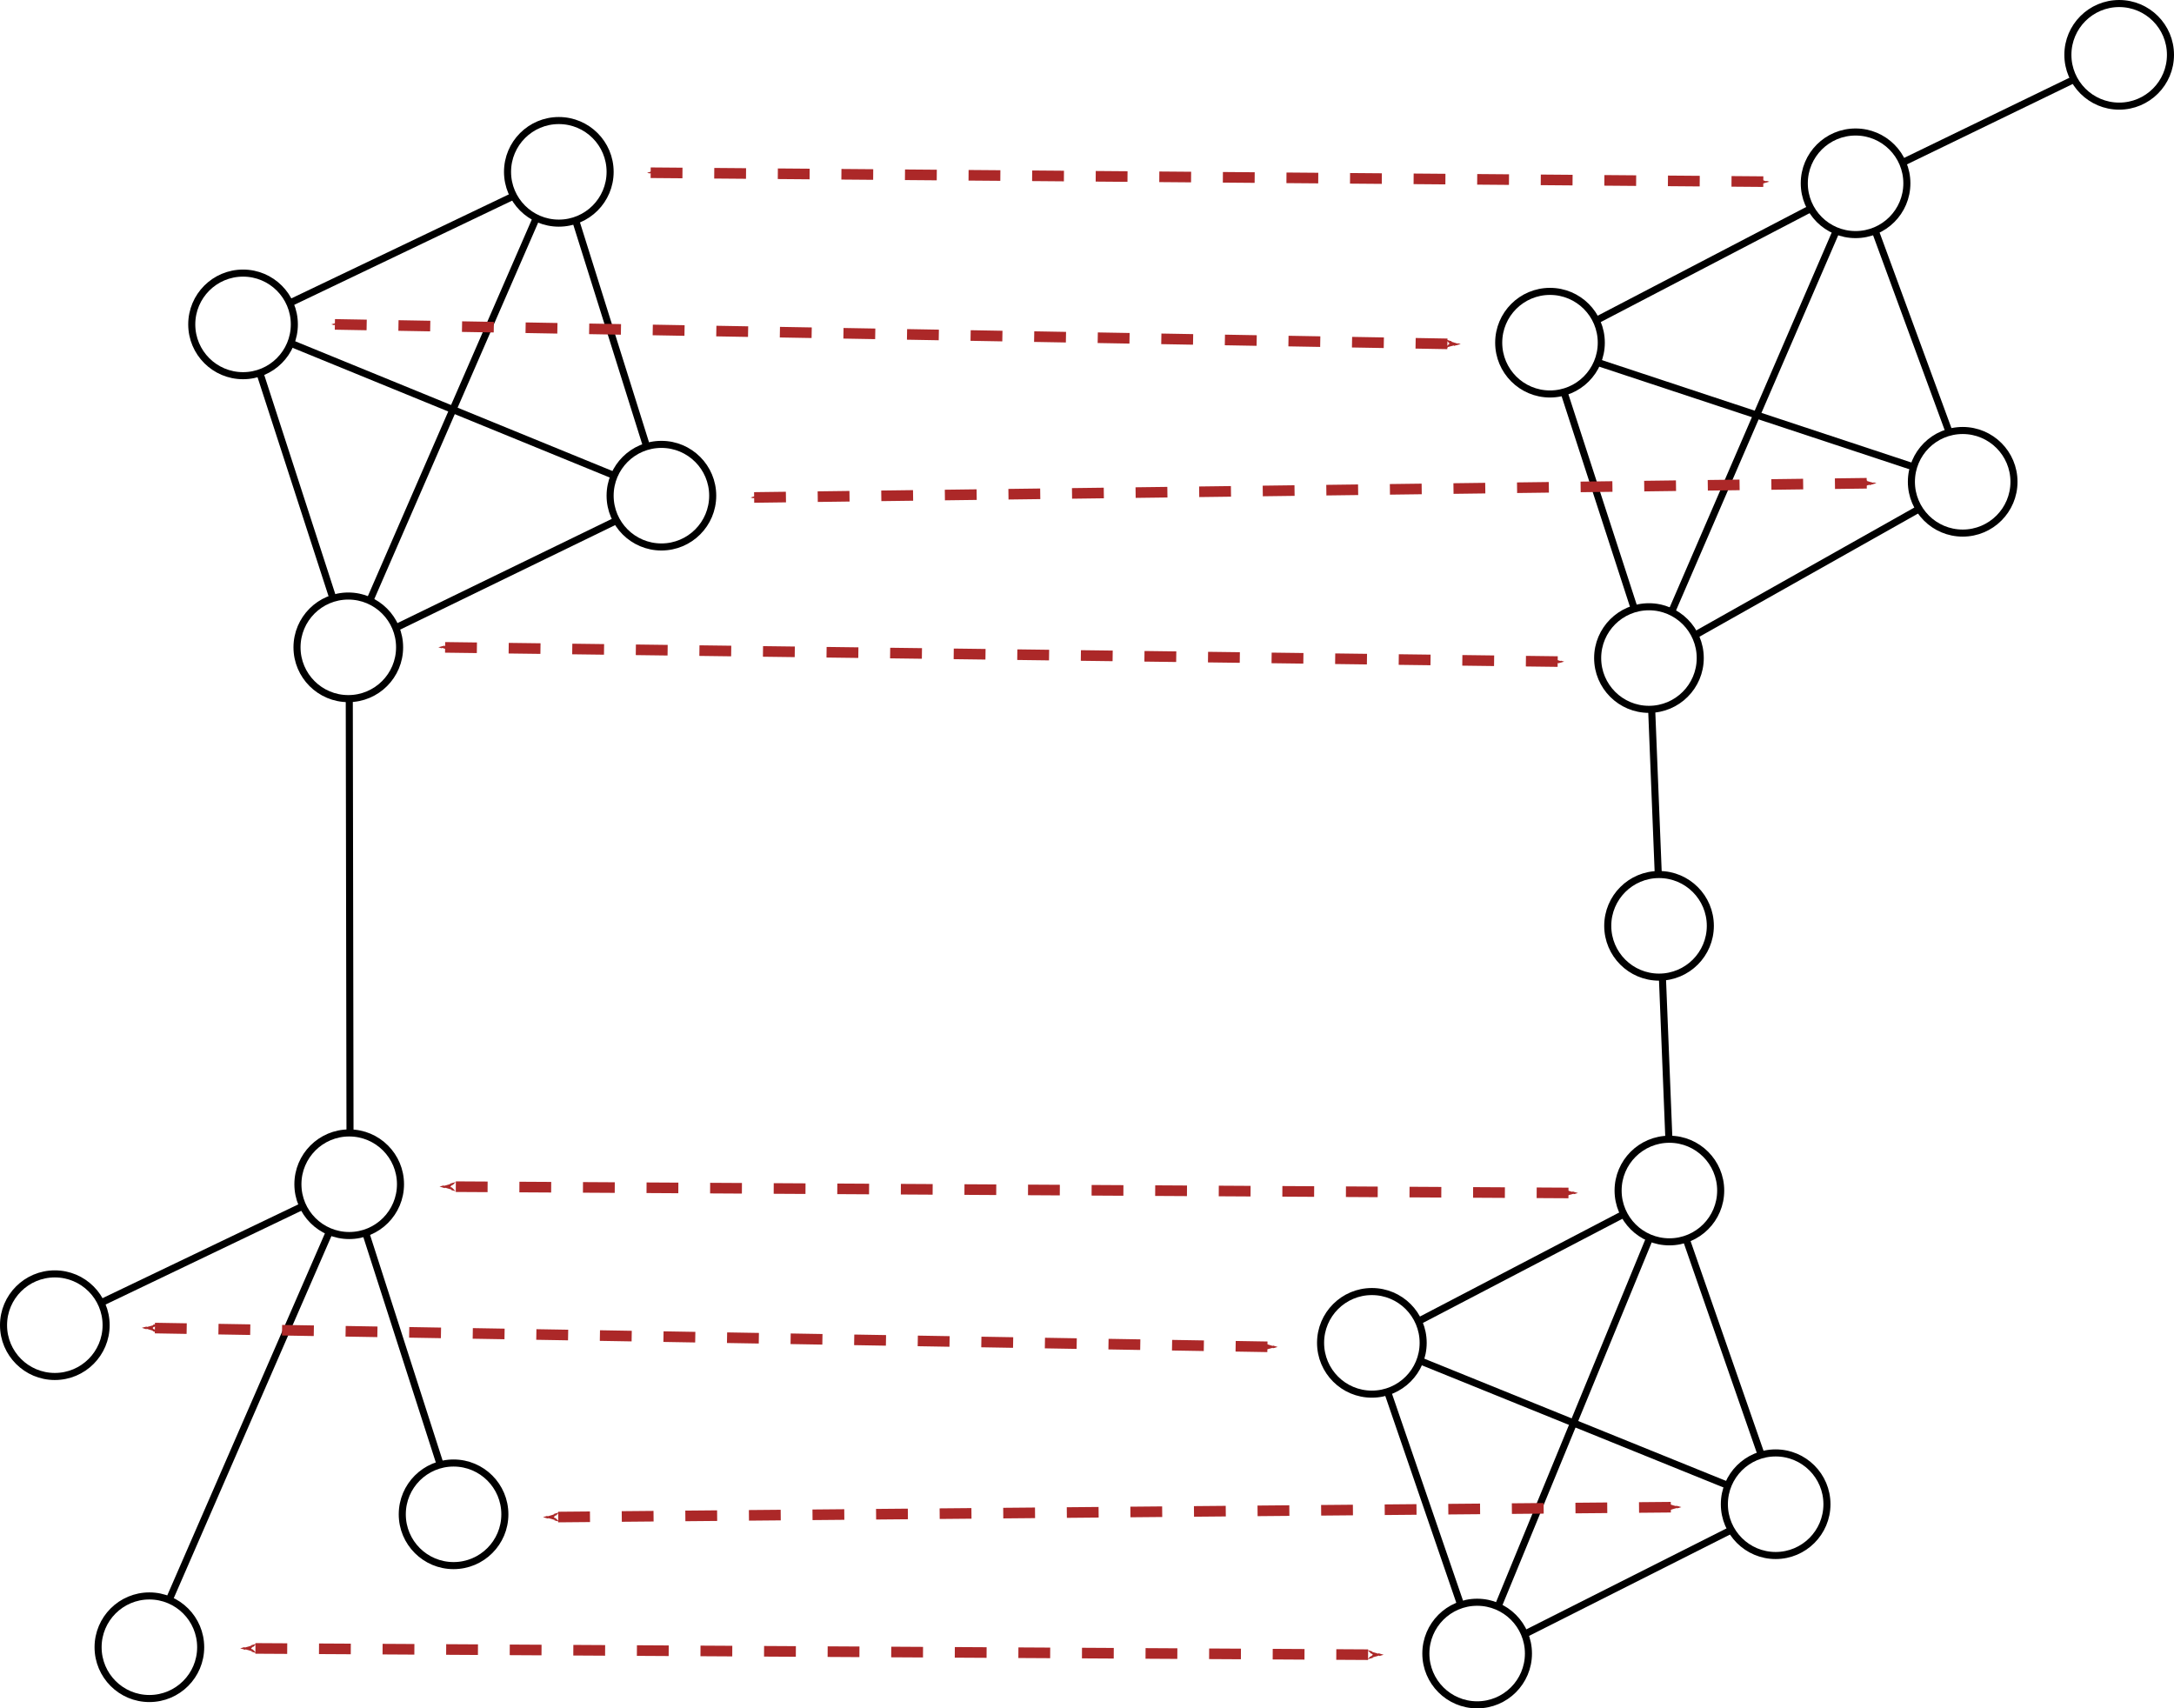 <?xml version="1.0" encoding="UTF-8" standalone="no"?>
<!-- Created with Inkscape (http://www.inkscape.org/) -->

<svg
   xmlns:dc="http://purl.org/dc/elements/1.1/"
   xmlns:cc="http://creativecommons.org/ns#"
   xmlns:rdf="http://www.w3.org/1999/02/22-rdf-syntax-ns#"
   xmlns:svg="http://www.w3.org/2000/svg"
   xmlns="http://www.w3.org/2000/svg"
   xmlns:sodipodi="http://sodipodi.sourceforge.net/DTD/sodipodi-0.dtd"
   xmlns:inkscape="http://www.inkscape.org/namespaces/inkscape"
   width="173.697mm"
   height="136.486mm"
   viewBox="0 0 615.463 483.611"
   id="svg2"
   version="1.1"
   inkscape:version="0.91 r13725"
   sodipodi:docname="global_alignment.svg">
  <defs
     id="defs4">
    <marker
       inkscape:isstock="true"
       style="overflow:visible"
       id="marker4275"
       refX="0"
       refY="0"
       orient="auto"
       inkscape:stockid="Arrow1Mend">
      <path
         transform="matrix(-0.4,0,0,-0.4,-4,0)"
         style="fill:#ac2828;fill-opacity:1;fill-rule:evenodd;stroke:#ac2828;stroke-width:1pt;stroke-opacity:1"
         d="M 0,0 5,-5 -12.5,0 5,5 0,0 Z"
         id="path4277"
         inkscape:connector-curvature="0" />
    </marker>
    <marker
       inkscape:isstock="true"
       style="overflow:visible"
       id="marker4271"
       refX="0"
       refY="0"
       orient="auto"
       inkscape:stockid="Arrow1Mstart">
      <path
         transform="matrix(0.4,0,0,0.4,4,0)"
         style="fill:#ac2828;fill-opacity:1;fill-rule:evenodd;stroke:#ac2828;stroke-width:1pt;stroke-opacity:1"
         d="M 0,0 5,-5 -12.5,0 5,5 0,0 Z"
         id="path4273"
         inkscape:connector-curvature="0" />
    </marker>
    <marker
       inkscape:stockid="Arrow1Mend"
       orient="auto"
       refY="0"
       refX="0"
       id="marker4265"
       style="overflow:visible"
       inkscape:isstock="true"
       inkscape:collect="always">
      <path
         inkscape:connector-curvature="0"
         id="path4267"
         d="M 0,0 5,-5 -12.5,0 5,5 0,0 Z"
         style="fill:#ac2828;fill-opacity:1;fill-rule:evenodd;stroke:#ac2828;stroke-width:1pt;stroke-opacity:1"
         transform="matrix(-0.4,0,0,-0.4,-4,0)" />
    </marker>
    <marker
       inkscape:stockid="Arrow1Mstart"
       orient="auto"
       refY="0"
       refX="0"
       id="marker4261"
       style="overflow:visible"
       inkscape:isstock="true"
       inkscape:collect="always">
      <path
         inkscape:connector-curvature="0"
         id="path4263"
         d="M 0,0 5,-5 -12.5,0 5,5 0,0 Z"
         style="fill:#ac2828;fill-opacity:1;fill-rule:evenodd;stroke:#ac2828;stroke-width:1pt;stroke-opacity:1"
         transform="matrix(0.4,0,0,0.4,4,0)" />
    </marker>
    <marker
       inkscape:isstock="true"
       style="overflow:visible"
       id="marker4255"
       refX="0"
       refY="0"
       orient="auto"
       inkscape:stockid="Arrow1Mend"
       inkscape:collect="always">
      <path
         transform="matrix(-0.4,0,0,-0.4,-4,0)"
         style="fill:#ac2828;fill-opacity:1;fill-rule:evenodd;stroke:#ac2828;stroke-width:1pt;stroke-opacity:1"
         d="M 0,0 5,-5 -12.5,0 5,5 0,0 Z"
         id="path4257"
         inkscape:connector-curvature="0" />
    </marker>
    <marker
       inkscape:isstock="true"
       style="overflow:visible"
       id="marker4251"
       refX="0"
       refY="0"
       orient="auto"
       inkscape:stockid="Arrow1Mstart"
       inkscape:collect="always">
      <path
         transform="matrix(0.4,0,0,0.4,4,0)"
         style="fill:#ac2828;fill-opacity:1;fill-rule:evenodd;stroke:#ac2828;stroke-width:1pt;stroke-opacity:1"
         d="M 0,0 5,-5 -12.5,0 5,5 0,0 Z"
         id="path4253"
         inkscape:connector-curvature="0" />
    </marker>
    <marker
       inkscape:stockid="Arrow1Mend"
       orient="auto"
       refY="0"
       refX="0"
       id="marker4245"
       style="overflow:visible"
       inkscape:isstock="true"
       inkscape:collect="always">
      <path
         inkscape:connector-curvature="0"
         id="path4247"
         d="M 0,0 5,-5 -12.5,0 5,5 0,0 Z"
         style="fill:#ac2828;fill-opacity:1;fill-rule:evenodd;stroke:#ac2828;stroke-width:1pt;stroke-opacity:1"
         transform="matrix(-0.4,0,0,-0.4,-4,0)" />
    </marker>
    <marker
       inkscape:stockid="Arrow1Mstart"
       orient="auto"
       refY="0"
       refX="0"
       id="marker4241"
       style="overflow:visible"
       inkscape:isstock="true"
       inkscape:collect="always">
      <path
         inkscape:connector-curvature="0"
         id="path4243"
         d="M 0,0 5,-5 -12.5,0 5,5 0,0 Z"
         style="fill:#ac2828;fill-opacity:1;fill-rule:evenodd;stroke:#ac2828;stroke-width:1pt;stroke-opacity:1"
         transform="matrix(0.4,0,0,0.4,4,0)" />
    </marker>
    <marker
       inkscape:isstock="true"
       style="overflow:visible"
       id="marker7860"
       refX="0"
       refY="0"
       orient="auto"
       inkscape:stockid="Arrow1Mstart"
       inkscape:collect="always">
      <path
         transform="matrix(0.4,0,0,0.4,4,0)"
         style="fill:#ac2828;fill-opacity:1;fill-rule:evenodd;stroke:#ac2828;stroke-width:1pt;stroke-opacity:1"
         d="M 0,0 5,-5 -12.5,0 5,5 0,0 Z"
         id="path7862"
         inkscape:connector-curvature="0" />
    </marker>
    <marker
       inkscape:isstock="true"
       style="overflow:visible"
       id="marker7718"
       refX="0"
       refY="0"
       orient="auto"
       inkscape:stockid="Arrow1Mstart">
      <path
         transform="matrix(0.4,0,0,0.4,4,0)"
         style="fill:#2865ac;fill-opacity:1;fill-rule:evenodd;stroke:#2865ac;stroke-width:1pt;stroke-opacity:1"
         d="M 0,0 5,-5 -12.5,0 5,5 0,0 Z"
         id="path7720"
         inkscape:connector-curvature="0" />
    </marker>
    <marker
       inkscape:isstock="true"
       style="overflow:visible"
       id="marker7582"
       refX="0"
       refY="0"
       orient="auto"
       inkscape:stockid="Arrow1Mstart">
      <path
         transform="matrix(0.4,0,0,0.4,4,0)"
         style="fill:#2865ac;fill-opacity:1;fill-rule:evenodd;stroke:#2865ac;stroke-width:1pt;stroke-opacity:1"
         d="M 0,0 5,-5 -12.5,0 5,5 0,0 Z"
         id="path7584"
         inkscape:connector-curvature="0" />
    </marker>
    <marker
       inkscape:isstock="true"
       style="overflow:visible"
       id="marker7452"
       refX="0"
       refY="0"
       orient="auto"
       inkscape:stockid="Arrow1Mstart">
      <path
         transform="matrix(0.4,0,0,0.4,4,0)"
         style="fill:#2865ac;fill-opacity:1;fill-rule:evenodd;stroke:#2865ac;stroke-width:1pt;stroke-opacity:1"
         d="M 0,0 5,-5 -12.5,0 5,5 0,0 Z"
         id="path7454"
         inkscape:connector-curvature="0" />
    </marker>
    <marker
       inkscape:isstock="true"
       style="overflow:visible"
       id="marker7328"
       refX="0"
       refY="0"
       orient="auto"
       inkscape:stockid="Arrow1Mstart">
      <path
         transform="matrix(0.4,0,0,0.4,4,0)"
         style="fill:#2865ac;fill-opacity:1;fill-rule:evenodd;stroke:#2865ac;stroke-width:1pt;stroke-opacity:1"
         d="M 0,0 5,-5 -12.5,0 5,5 0,0 Z"
         id="path7330"
         inkscape:connector-curvature="0" />
    </marker>
    <marker
       inkscape:isstock="true"
       style="overflow:visible"
       id="marker7210"
       refX="0"
       refY="0"
       orient="auto"
       inkscape:stockid="Arrow1Mstart">
      <path
         transform="matrix(0.4,0,0,0.4,4,0)"
         style="fill:#ac2828;fill-opacity:1;fill-rule:evenodd;stroke:#ac2828;stroke-width:1pt;stroke-opacity:1"
         d="M 0,0 5,-5 -12.5,0 5,5 0,0 Z"
         id="path7212"
         inkscape:connector-curvature="0" />
    </marker>
    <marker
       inkscape:isstock="true"
       style="overflow:visible"
       id="marker7200"
       refX="0"
       refY="0"
       orient="auto"
       inkscape:stockid="Arrow1Mstart">
      <path
         transform="matrix(0.4,0,0,0.4,4,0)"
         style="fill:#ac2828;fill-opacity:1;fill-rule:evenodd;stroke:#ac2828;stroke-width:1pt;stroke-opacity:1"
         d="M 0,0 5,-5 -12.5,0 5,5 0,0 Z"
         id="path7202"
         inkscape:connector-curvature="0" />
    </marker>
    <marker
       inkscape:isstock="true"
       style="overflow:visible"
       id="marker7064"
       refX="0"
       refY="0"
       orient="auto"
       inkscape:stockid="Arrow1Mend"
       inkscape:collect="always">
      <path
         transform="matrix(-0.4,0,0,-0.4,-4,0)"
         style="fill:#ac2828;fill-opacity:1;fill-rule:evenodd;stroke:#ac2828;stroke-width:1pt;stroke-opacity:1"
         d="M 0,0 5,-5 -12.5,0 5,5 0,0 Z"
         id="path7066"
         inkscape:connector-curvature="0" />
    </marker>
    <marker
       inkscape:isstock="true"
       style="overflow:visible"
       id="marker6952"
       refX="0"
       refY="0"
       orient="auto"
       inkscape:stockid="Arrow1Mend">
      <path
         transform="matrix(-0.4,0,0,-0.4,-4,0)"
         style="fill:#2865ac;fill-opacity:1;fill-rule:evenodd;stroke:#2865ac;stroke-width:1pt;stroke-opacity:1"
         d="M 0,0 5,-5 -12.5,0 5,5 0,0 Z"
         id="path6954"
         inkscape:connector-curvature="0" />
    </marker>
    <marker
       inkscape:isstock="true"
       style="overflow:visible"
       id="marker6852"
       refX="0"
       refY="0"
       orient="auto"
       inkscape:stockid="Arrow1Mend">
      <path
         transform="matrix(-0.4,0,0,-0.4,-4,0)"
         style="fill:#2865ac;fill-opacity:1;fill-rule:evenodd;stroke:#2865ac;stroke-width:1pt;stroke-opacity:1"
         d="M 0,0 5,-5 -12.5,0 5,5 0,0 Z"
         id="path6854"
         inkscape:connector-curvature="0" />
    </marker>
    <marker
       inkscape:isstock="true"
       style="overflow:visible"
       id="marker6758"
       refX="0"
       refY="0"
       orient="auto"
       inkscape:stockid="Arrow1Mend">
      <path
         transform="matrix(-0.4,0,0,-0.4,-4,0)"
         style="fill:#2865ac;fill-opacity:1;fill-rule:evenodd;stroke:#2865ac;stroke-width:1pt;stroke-opacity:1"
         d="M 0,0 5,-5 -12.5,0 5,5 0,0 Z"
         id="path6760"
         inkscape:connector-curvature="0" />
    </marker>
    <marker
       inkscape:isstock="true"
       style="overflow:visible"
       id="marker6670"
       refX="0"
       refY="0"
       orient="auto"
       inkscape:stockid="Arrow1Mend">
      <path
         transform="matrix(-0.4,0,0,-0.4,-4,0)"
         style="fill:#2865ac;fill-opacity:1;fill-rule:evenodd;stroke:#2865ac;stroke-width:1pt;stroke-opacity:1"
         d="M 0,0 5,-5 -12.5,0 5,5 0,0 Z"
         id="path6672"
         inkscape:connector-curvature="0" />
    </marker>
    <marker
       inkscape:isstock="true"
       style="overflow:visible"
       id="marker6588"
       refX="0"
       refY="0"
       orient="auto"
       inkscape:stockid="Arrow1Mend">
      <path
         transform="matrix(-0.4,0,0,-0.4,-4,0)"
         style="fill:#ac2828;fill-opacity:1;fill-rule:evenodd;stroke:#ac2828;stroke-width:1pt;stroke-opacity:1"
         d="M 0,0 5,-5 -12.5,0 5,5 0,0 Z"
         id="path6590"
         inkscape:connector-curvature="0" />
    </marker>
    <marker
       inkscape:isstock="true"
       style="overflow:visible"
       id="marker6512"
       refX="0"
       refY="0"
       orient="auto"
       inkscape:stockid="Arrow1Mend">
      <path
         transform="matrix(-0.4,0,0,-0.4,-4,0)"
         style="fill:#ac2828;fill-opacity:1;fill-rule:evenodd;stroke:#ac2828;stroke-width:1pt;stroke-opacity:1"
         d="M 0,0 5,-5 -12.5,0 5,5 0,0 Z"
         id="path6514"
         inkscape:connector-curvature="0" />
    </marker>
    <marker
       inkscape:isstock="true"
       style="overflow:visible"
       id="marker6424"
       refX="0"
       refY="0"
       orient="auto"
       inkscape:stockid="Arrow1Sstart">
      <path
         transform="matrix(0.2,0,0,0.2,1.2,0)"
         style="fill:#ac2828;fill-opacity:1;fill-rule:evenodd;stroke:#ac2828;stroke-width:1pt;stroke-opacity:1"
         d="M 0,0 5,-5 -12.5,0 5,5 0,0 Z"
         id="path6426"
         inkscape:connector-curvature="0" />
    </marker>
    <marker
       inkscape:isstock="true"
       style="overflow:visible"
       id="marker6360"
       refX="0"
       refY="0"
       orient="auto"
       inkscape:stockid="Arrow1Sstart">
      <path
         transform="matrix(0.2,0,0,0.2,1.2,0)"
         style="fill:#2865ac;fill-opacity:1;fill-rule:evenodd;stroke:#2865ac;stroke-width:1pt;stroke-opacity:1"
         d="M 0,0 5,-5 -12.5,0 5,5 0,0 Z"
         id="path6362"
         inkscape:connector-curvature="0" />
    </marker>
    <marker
       inkscape:isstock="true"
       style="overflow:visible"
       id="marker6302"
       refX="0"
       refY="0"
       orient="auto"
       inkscape:stockid="Arrow1Sstart">
      <path
         transform="matrix(0.2,0,0,0.2,1.2,0)"
         style="fill:#2865ac;fill-opacity:1;fill-rule:evenodd;stroke:#2865ac;stroke-width:1pt;stroke-opacity:1"
         d="M 0,0 5,-5 -12.5,0 5,5 0,0 Z"
         id="path6304"
         inkscape:connector-curvature="0" />
    </marker>
    <marker
       inkscape:isstock="true"
       style="overflow:visible"
       id="marker6250"
       refX="0"
       refY="0"
       orient="auto"
       inkscape:stockid="Arrow1Sstart">
      <path
         transform="matrix(0.2,0,0,0.2,1.2,0)"
         style="fill:#2865ac;fill-opacity:1;fill-rule:evenodd;stroke:#2865ac;stroke-width:1pt;stroke-opacity:1"
         d="M 0,0 5,-5 -12.5,0 5,5 0,0 Z"
         id="path6252"
         inkscape:connector-curvature="0" />
    </marker>
    <marker
       inkscape:isstock="true"
       style="overflow:visible"
       id="marker6204"
       refX="0"
       refY="0"
       orient="auto"
       inkscape:stockid="Arrow1Sstart">
      <path
         transform="matrix(0.2,0,0,0.2,1.2,0)"
         style="fill:#2865ac;fill-opacity:1;fill-rule:evenodd;stroke:#2865ac;stroke-width:1pt;stroke-opacity:1"
         d="M 0,0 5,-5 -12.5,0 5,5 0,0 Z"
         id="path6206"
         inkscape:connector-curvature="0" />
    </marker>
    <marker
       inkscape:isstock="true"
       style="overflow:visible"
       id="marker6164"
       refX="0"
       refY="0"
       orient="auto"
       inkscape:stockid="Arrow1Sstart">
      <path
         transform="matrix(0.2,0,0,0.2,1.2,0)"
         style="fill:#ac2828;fill-opacity:1;fill-rule:evenodd;stroke:#ac2828;stroke-width:1pt;stroke-opacity:1"
         d="M 0,0 5,-5 -12.5,0 5,5 0,0 Z"
         id="path6166"
         inkscape:connector-curvature="0" />
    </marker>
    <marker
       inkscape:isstock="true"
       style="overflow:visible"
       id="marker6130"
       refX="0"
       refY="0"
       orient="auto"
       inkscape:stockid="Arrow1Sstart">
      <path
         transform="matrix(0.2,0,0,0.2,1.2,0)"
         style="fill:#ac2828;fill-opacity:1;fill-rule:evenodd;stroke:#ac2828;stroke-width:1pt;stroke-opacity:1"
         d="M 0,0 5,-5 -12.5,0 5,5 0,0 Z"
         id="path6132"
         inkscape:connector-curvature="0" />
    </marker>
    <marker
       inkscape:stockid="Arrow1Mend"
       orient="auto"
       refY="0"
       refX="0"
       id="Arrow1Mend"
       style="overflow:visible"
       inkscape:isstock="true"
       inkscape:collect="always">
      <path
         id="path5083"
         d="M 0,0 5,-5 -12.5,0 5,5 0,0 Z"
         style="fill:#ac2828;fill-opacity:1;fill-rule:evenodd;stroke:#ac2828;stroke-width:1pt;stroke-opacity:1"
         transform="matrix(-0.4,0,0,-0.4,-4,0)"
         inkscape:connector-curvature="0" />
    </marker>
    <marker
       inkscape:stockid="Arrow1Mstart"
       orient="auto"
       refY="0"
       refX="0"
       id="Arrow1Mstart"
       style="overflow:visible"
       inkscape:isstock="true"
       inkscape:collect="always">
      <path
         id="path5080"
         d="M 0,0 5,-5 -12.5,0 5,5 0,0 Z"
         style="fill:#ac2828;fill-opacity:1;fill-rule:evenodd;stroke:#ac2828;stroke-width:1pt;stroke-opacity:1"
         transform="matrix(0.4,0,0,0.4,4,0)"
         inkscape:connector-curvature="0" />
    </marker>
  </defs>
  <sodipodi:namedview
     id="base"
     pagecolor="#ffffff"
     bordercolor="#666666"
     borderopacity="1.0"
     inkscape:pageopacity="0.0"
     inkscape:pageshadow="2"
     inkscape:zoom="1.4"
     inkscape:cx="185.80087"
     inkscape:cy="267.05979"
     inkscape:document-units="px"
     inkscape:current-layer="layer3"
     showgrid="false"
     showguides="true"
     inkscape:window-width="1916"
     inkscape:window-height="1057"
     inkscape:window-x="0"
     inkscape:window-y="19"
     inkscape:window-maximized="1"
     inkscape:guide-bbox="true"
     fit-margin-top="0"
     fit-margin-left="0"
     fit-margin-right="0"
     fit-margin-bottom="0" />
  <g
     inkscape:label="edges"
     inkscape:groupmode="layer"
     id="layer1"
     style="display:inline"
     transform="translate(819.35,-480.711)">
    <path
       style="fill:none;fill-opacity:1;fill-rule:evenodd;stroke:#000000;stroke-width:2;stroke-linecap:butt;stroke-linejoin:miter;stroke-miterlimit:4;stroke-dasharray:none;stroke-opacity:1"
       d="m -218.698,496.652 -75.256,36.492"
       id="path4971"
       inkscape:connector-curvature="0" />
    <path
       style="fill:none;fill-opacity:1;fill-rule:evenodd;stroke:#000000;stroke-width:2;stroke-linecap:butt;stroke-linejoin:miter;stroke-miterlimit:4;stroke-dasharray:none;stroke-opacity:1"
       d="M -293.571,532.898 -381.25,578.612"
       id="path4973"
       inkscape:connector-curvature="0" />
    <path
       style="fill:none;fill-opacity:1;fill-rule:evenodd;stroke:#000000;stroke-width:2;stroke-linecap:butt;stroke-linejoin:miter;stroke-miterlimit:4;stroke-dasharray:none;stroke-opacity:1"
       d="m -381.25,578.612 118.214,39.107"
       id="path4975"
       inkscape:connector-curvature="0"
       sodipodi:nodetypes="cc" />
    <path
       style="fill:none;fill-opacity:1;fill-rule:evenodd;stroke:#000000;stroke-width:2;stroke-linecap:butt;stroke-linejoin:miter;stroke-miterlimit:4;stroke-dasharray:none;stroke-opacity:1"
       d="m -263.214,617.541 -88.75,50"
       id="path4977"
       inkscape:connector-curvature="0" />
    <path
       style="fill:none;fill-opacity:1;fill-rule:evenodd;stroke:#000000;stroke-width:2;stroke-linecap:butt;stroke-linejoin:miter;stroke-miterlimit:4;stroke-dasharray:none;stroke-opacity:1"
       d="m -351.964,667.541 -28.929,-89.107"
       id="path4979"
       inkscape:connector-curvature="0" />
    <path
       style="fill:none;fill-opacity:1;fill-rule:evenodd;stroke:#000000;stroke-width:2;stroke-linecap:butt;stroke-linejoin:miter;stroke-miterlimit:4;stroke-dasharray:none;stroke-opacity:1"
       d="m -352.321,667.541 6.071,151.429"
       id="path4981"
       inkscape:connector-curvature="0"
       sodipodi:nodetypes="cc" />
    <path
       style="fill:none;fill-opacity:1;fill-rule:evenodd;stroke:#000000;stroke-width:2;stroke-linecap:butt;stroke-linejoin:miter;stroke-miterlimit:4;stroke-dasharray:none;stroke-opacity:1"
       d="m -346.881,817.728 -83.728,43.71"
       id="path4985"
       inkscape:connector-curvature="0"
       sodipodi:nodetypes="cc" />
    <path
       style="fill:none;fill-opacity:1;fill-rule:evenodd;stroke:#000000;stroke-width:2;stroke-linecap:butt;stroke-linejoin:miter;stroke-miterlimit:4;stroke-dasharray:none;stroke-opacity:1"
       d="m -430.536,860.576 114.643,46.429"
       id="path4987"
       inkscape:connector-curvature="0" />
    <path
       style="fill:none;fill-opacity:1;fill-rule:evenodd;stroke:#000000;stroke-width:2;stroke-linecap:butt;stroke-linejoin:miter;stroke-miterlimit:4;stroke-dasharray:none;stroke-opacity:1"
       d="m -315.714,907.005 -85,42.857"
       id="path4989"
       inkscape:connector-curvature="0" />
    <path
       style="fill:none;fill-opacity:1;fill-rule:evenodd;stroke:#000000;stroke-width:2;stroke-linecap:butt;stroke-linejoin:miter;stroke-miterlimit:4;stroke-dasharray:none;stroke-opacity:1"
       d="M -400.714,949.862 -431.25,860.934"
       id="path4991"
       inkscape:connector-curvature="0" />
    <path
       style="fill:none;fill-opacity:1;fill-rule:evenodd;stroke:#000000;stroke-width:2;stroke-linecap:butt;stroke-linejoin:miter;stroke-miterlimit:4;stroke-dasharray:none;stroke-opacity:1"
       d="m -661.071,530.041 -90,43.036"
       id="path4913"
       inkscape:connector-curvature="0" />
    <path
       style="fill:none;fill-opacity:1;fill-rule:evenodd;stroke:#000000;stroke-width:2;stroke-linecap:butt;stroke-linejoin:miter;stroke-miterlimit:4;stroke-dasharray:none;stroke-opacity:1"
       d="m -631.607,622.005 -29.107,-92.679"
       id="path4915"
       inkscape:connector-curvature="0" />
    <path
       style="fill:none;fill-opacity:1;fill-rule:evenodd;stroke:#000000;stroke-width:2;stroke-linecap:butt;stroke-linejoin:miter;stroke-miterlimit:4;stroke-dasharray:none;stroke-opacity:1"
       d="m -661.429,528.434 -59.464,136.607"
       id="path4917"
       inkscape:connector-curvature="0" />
    <path
       style="fill:none;fill-opacity:1;fill-rule:evenodd;stroke:#000000;stroke-width:2;stroke-linecap:butt;stroke-linejoin:miter;stroke-miterlimit:4;stroke-dasharray:none;stroke-opacity:1"
       d="m -720.893,665.041 90,-43.75"
       id="path4919"
       inkscape:connector-curvature="0" />
    <path
       style="fill:none;fill-opacity:1;fill-rule:evenodd;stroke:#000000;stroke-width:2;stroke-linecap:butt;stroke-linejoin:miter;stroke-miterlimit:4;stroke-dasharray:none;stroke-opacity:1"
       d="M -630.893,621.291 -750.536,572.362"
       id="path4921"
       inkscape:connector-curvature="0" />
    <path
       style="fill:none;fill-opacity:1;fill-rule:evenodd;stroke:#000000;stroke-width:2;stroke-linecap:butt;stroke-linejoin:miter;stroke-miterlimit:4;stroke-dasharray:none;stroke-opacity:1"
       d="m -750.179,572.719 29.821,91.964"
       id="path4923"
       inkscape:connector-curvature="0" />
    <path
       style="fill:none;fill-opacity:1;fill-rule:evenodd;stroke:#000000;stroke-width:2;stroke-linecap:butt;stroke-linejoin:miter;stroke-miterlimit:4;stroke-dasharray:none;stroke-opacity:1"
       d="m -720.491,664.211 0.253,151.523"
       id="path4925"
       inkscape:connector-curvature="0" />
    <path
       style="fill:none;fill-opacity:1;fill-rule:evenodd;stroke:#000000;stroke-width:2;stroke-linecap:butt;stroke-linejoin:miter;stroke-miterlimit:4;stroke-dasharray:none;stroke-opacity:1"
       d="m -720.239,815.734 -84.348,40.406"
       id="path4927"
       inkscape:connector-curvature="0" />
    <path
       style="fill:none;fill-opacity:1;fill-rule:evenodd;stroke:#000000;stroke-width:2;stroke-linecap:butt;stroke-linejoin:miter;stroke-miterlimit:4;stroke-dasharray:none;stroke-opacity:1"
       d="m -777.312,947.054 57.074,-131.067"
       id="path4929"
       inkscape:connector-curvature="0" />
    <path
       style="fill:none;fill-opacity:1;fill-rule:evenodd;stroke:#000000;stroke-width:2;stroke-linecap:butt;stroke-linejoin:miter;stroke-miterlimit:4;stroke-dasharray:none;stroke-opacity:1"
       d="m -720.239,815.987 30.052,93.439"
       id="path4931"
       inkscape:connector-curvature="0"
       sodipodi:nodetypes="cc" />
    <path
       style="fill:none;fill-rule:evenodd;stroke:#000000;stroke-width:2;stroke-linecap:butt;stroke-linejoin:miter;stroke-miterlimit:4;stroke-dasharray:none;stroke-opacity:1"
       d="m -346.786,817.719 31.071,89.286"
       id="path5012"
       inkscape:connector-curvature="0" />
    <path
       style="fill:none;fill-rule:evenodd;stroke:#000000;stroke-width:2;stroke-linecap:butt;stroke-linejoin:miter;stroke-miterlimit:4;stroke-dasharray:none;stroke-opacity:1"
       d="m -293.571,532.184 31.429,85.536"
       id="path5014"
       inkscape:connector-curvature="0" />
    <path
       style="fill:none;fill-rule:evenodd;stroke:#000000;stroke-width:2;stroke-linecap:butt;stroke-linejoin:miter;stroke-miterlimit:4;stroke-dasharray:none;stroke-opacity:1"
       d="m -293.571,532.362 -58.75,135.893"
       id="path5016"
       inkscape:connector-curvature="0" />
    <path
       inkscape:connector-curvature="0"
       id="path5060"
       d="m -346.786,817.719 -53.929,131.071"
       style="fill:none;fill-rule:evenodd;stroke:#000000;stroke-width:2;stroke-linecap:butt;stroke-linejoin:miter;stroke-miterlimit:4;stroke-dasharray:none;stroke-opacity:1"
       sodipodi:nodetypes="cc" />
  </g>
  <g
     inkscape:groupmode="layer"
     id="layer3"
     inkscape:label="mapping"
     transform="translate(819.35,-480.711)"
     style="display:inline">
    <path
       style="fill:none;fill-rule:evenodd;stroke:#ac2828;stroke-width:3;stroke-linecap:butt;stroke-linejoin:miter;stroke-miterlimit:4;stroke-dasharray:9,9;stroke-dashoffset:0;stroke-opacity:1;marker-start:url(#marker7860);marker-end:url(#marker7064)"
       d="m -635.145,529.608 315.696,2.525"
       id="path5052"
       inkscape:connector-curvature="0"
       sodipodi:nodetypes="cc" />
    <path
       style="fill:none;fill-rule:evenodd;stroke:#ac2828;stroke-width:3;stroke-linecap:butt;stroke-linejoin:miter;stroke-miterlimit:4;stroke-dasharray:9,9;stroke-dashoffset:0;stroke-opacity:1;marker-start:url(#Arrow1Mstart);marker-end:url(#Arrow1Mend)"
       d="m -724.543,572.54 317.716,5.556"
       id="path5054"
       inkscape:connector-curvature="0"
       sodipodi:nodetypes="cc" />
    <path
       style="fill:none;fill-rule:evenodd;stroke:#ac2828;stroke-width:3;stroke-linecap:butt;stroke-linejoin:miter;stroke-miterlimit:4;stroke-dasharray:9,9;stroke-dashoffset:0;stroke-opacity:1;marker-start:url(#marker7200);marker-end:url(#marker6512)"
       d="m -605.85,621.532 316.706,-4.041"
       id="path5056"
       inkscape:connector-curvature="0"
       sodipodi:nodetypes="cc" />
    <path
       style="fill:none;fill-rule:evenodd;stroke:#ac2828;stroke-width:3;stroke-linecap:butt;stroke-linejoin:miter;stroke-miterlimit:4;stroke-dasharray:9,9;stroke-dashoffset:17.1;stroke-opacity:1;marker-start:url(#marker7210);marker-end:url(#marker6588)"
       d="m -694.239,663.959 316.706,4.041"
       id="path5058"
       inkscape:connector-curvature="0"
       sodipodi:nodetypes="cc" />
    <path
       sodipodi:nodetypes="cc"
       inkscape:connector-curvature="0"
       id="path4239"
       d="m -693.91,816.618 320.267,1.811"
       style="fill:none;fill-rule:evenodd;stroke:#ac2828;stroke-width:3;stroke-linecap:butt;stroke-linejoin:miter;stroke-miterlimit:4;stroke-dasharray:9,9;stroke-dashoffset:14.4;stroke-opacity:1;marker-start:url(#marker4241);marker-end:url(#marker4245)" />
    <path
       style="fill:none;fill-rule:evenodd;stroke:#ac2828;stroke-width:3;stroke-linecap:butt;stroke-linejoin:miter;stroke-miterlimit:4;stroke-dasharray:9,9;stroke-dashoffset:15.3;stroke-opacity:1;marker-start:url(#marker4251);marker-end:url(#marker4255)"
       d="m -778.196,856.618 319.553,5.383"
       id="path4249"
       inkscape:connector-curvature="0"
       sodipodi:nodetypes="cc" />
    <path
       sodipodi:nodetypes="cc"
       inkscape:connector-curvature="0"
       id="path4259"
       d="m -664.625,910.189 320.267,-2.832"
       style="fill:none;fill-rule:evenodd;stroke:#ac2828;stroke-width:3;stroke-linecap:butt;stroke-linejoin:miter;stroke-miterlimit:4;stroke-dasharray:9,9;stroke-dashoffset:14.7;stroke-opacity:1;marker-start:url(#marker4261);marker-end:url(#marker4265)" />
    <path
       style="fill:none;fill-rule:evenodd;stroke:#ac2828;stroke-width:3;stroke-linecap:butt;stroke-linejoin:miter;stroke-miterlimit:4;stroke-dasharray:9,9;stroke-dashoffset:14.7;stroke-opacity:1;marker-start:url(#marker4271);marker-end:url(#marker4275)"
       d="m -750.339,947.332 321.696,1.811"
       id="path4269"
       inkscape:connector-curvature="0"
       sodipodi:nodetypes="cc" />
  </g>
  <g
     inkscape:groupmode="layer"
     id="layer2"
     inkscape:label="nodes"
     style="display:inline"
     transform="translate(819.35,-480.711)">
    <circle
       style="color:#000000;clip-rule:nonzero;display:inline;overflow:visible;visibility:visible;opacity:1;isolation:auto;mix-blend-mode:normal;color-interpolation:sRGB;color-interpolation-filters:linearRGB;solid-color:#000000;solid-opacity:1;fill:#ffffff;fill-opacity:1;fill-rule:nonzero;stroke:#000000;stroke-width:2;stroke-linecap:butt;stroke-linejoin:miter;stroke-miterlimit:4;stroke-dasharray:none;stroke-dashoffset:0;stroke-opacity:1;color-rendering:auto;image-rendering:auto;shape-rendering:auto;text-rendering:auto;enable-background:accumulate"
       id="a1"
       cx="-661.145"
       cy="529.356"
       r="14.521"
       inkscape:label="#path4239" />
    <circle
       r="14.521"
       cy="572.54"
       cx="-750.543"
       id="a2"
       style="color:#000000;clip-rule:nonzero;display:inline;overflow:visible;visibility:visible;opacity:1;isolation:auto;mix-blend-mode:normal;color-interpolation:sRGB;color-interpolation-filters:linearRGB;solid-color:#000000;solid-opacity:1;fill:#ffffff;fill-opacity:1;fill-rule:nonzero;stroke:#000000;stroke-width:2;stroke-linecap:butt;stroke-linejoin:miter;stroke-miterlimit:4;stroke-dasharray:none;stroke-dashoffset:0;stroke-opacity:1;color-rendering:auto;image-rendering:auto;shape-rendering:auto;text-rendering:auto;enable-background:accumulate"
       inkscape:label="#circle4241" />
    <circle
       style="color:#000000;clip-rule:nonzero;display:inline;overflow:visible;visibility:visible;opacity:1;isolation:auto;mix-blend-mode:normal;color-interpolation:sRGB;color-interpolation-filters:linearRGB;solid-color:#000000;solid-opacity:1;fill:#ffffff;fill-opacity:1;fill-rule:nonzero;stroke:#000000;stroke-width:2;stroke-linecap:butt;stroke-linejoin:miter;stroke-miterlimit:4;stroke-dasharray:none;stroke-dashoffset:0;stroke-opacity:1;color-rendering:auto;image-rendering:auto;shape-rendering:auto;text-rendering:auto;enable-background:accumulate"
       id="a3"
       cx="-632.103"
       cy="621.027"
       r="14.521"
       inkscape:label="#circle4243" />
    <circle
       r="14.521"
       cy="663.958"
       cx="-720.744"
       id="a4"
       style="color:#000000;clip-rule:nonzero;display:inline;overflow:visible;visibility:visible;opacity:1;isolation:auto;mix-blend-mode:normal;color-interpolation:sRGB;color-interpolation-filters:linearRGB;solid-color:#000000;solid-opacity:1;fill:#ffffff;fill-opacity:1;fill-rule:nonzero;stroke:#000000;stroke-width:2;stroke-linecap:butt;stroke-linejoin:miter;stroke-miterlimit:4;stroke-dasharray:none;stroke-dashoffset:0;stroke-opacity:1;color-rendering:auto;image-rendering:auto;shape-rendering:auto;text-rendering:auto;enable-background:accumulate"
       inkscape:label="#circle4245" />
    <circle
       style="color:#000000;clip-rule:nonzero;display:inline;overflow:visible;visibility:visible;opacity:1;isolation:auto;mix-blend-mode:normal;color-interpolation:sRGB;color-interpolation-filters:linearRGB;solid-color:#000000;solid-opacity:1;fill:#ffffff;fill-opacity:1;fill-rule:nonzero;stroke:#000000;stroke-width:2;stroke-linecap:butt;stroke-linejoin:miter;stroke-miterlimit:4;stroke-dasharray:none;stroke-dashoffset:0;stroke-opacity:1;color-rendering:auto;image-rendering:auto;shape-rendering:auto;text-rendering:auto;enable-background:accumulate"
       id="a5"
       cx="-720.491"
       cy="815.948"
       r="14.521"
       inkscape:label="#circle4247" />
    <circle
       r="14.521"
       cy="855.849"
       cx="-803.829"
       id="a6"
       style="color:#000000;clip-rule:nonzero;display:inline;overflow:visible;visibility:visible;opacity:1;isolation:auto;mix-blend-mode:normal;color-interpolation:sRGB;color-interpolation-filters:linearRGB;solid-color:#000000;solid-opacity:1;fill:#ffffff;fill-opacity:1;fill-rule:nonzero;stroke:#000000;stroke-width:2;stroke-linecap:butt;stroke-linejoin:miter;stroke-miterlimit:4;stroke-dasharray:none;stroke-dashoffset:0;stroke-opacity:1;color-rendering:auto;image-rendering:auto;shape-rendering:auto;text-rendering:auto;enable-background:accumulate"
       inkscape:label="#circle4249" />
    <circle
       style="color:#000000;clip-rule:nonzero;display:inline;overflow:visible;visibility:visible;opacity:1;isolation:auto;mix-blend-mode:normal;color-interpolation:sRGB;color-interpolation-filters:linearRGB;solid-color:#000000;solid-opacity:1;fill:#ffffff;fill-opacity:1;fill-rule:nonzero;stroke:#000000;stroke-width:2;stroke-linecap:butt;stroke-linejoin:miter;stroke-miterlimit:4;stroke-dasharray:none;stroke-dashoffset:0;stroke-opacity:1;color-rendering:auto;image-rendering:auto;shape-rendering:auto;text-rendering:auto;enable-background:accumulate"
       id="a8"
       cx="-777.06"
       cy="947.016"
       r="14.521"
       inkscape:label="#circle4251" />
    <circle
       r="14.521"
       cy="909.387"
       cx="-690.944"
       id="a7"
       style="color:#000000;clip-rule:nonzero;display:inline;overflow:visible;visibility:visible;opacity:1;isolation:auto;mix-blend-mode:normal;color-interpolation:sRGB;color-interpolation-filters:linearRGB;solid-color:#000000;solid-opacity:1;fill:#ffffff;fill-opacity:1;fill-rule:nonzero;stroke:#000000;stroke-width:2;stroke-linecap:butt;stroke-linejoin:miter;stroke-miterlimit:4;stroke-dasharray:none;stroke-dashoffset:0;stroke-opacity:1;color-rendering:auto;image-rendering:auto;shape-rendering:auto;text-rendering:auto;enable-background:accumulate"
       inkscape:label="#circle4253" />
    <circle
       inkscape:label="#path4239"
       r="14.521"
       cy="532.598"
       cx="-294.033"
       id="circle4893"
       style="color:#000000;clip-rule:nonzero;display:inline;overflow:visible;visibility:visible;opacity:1;isolation:auto;mix-blend-mode:normal;color-interpolation:sRGB;color-interpolation-filters:linearRGB;solid-color:#000000;solid-opacity:1;fill:#ffffff;fill-opacity:1;fill-rule:nonzero;stroke:#000000;stroke-width:2;stroke-linecap:butt;stroke-linejoin:miter;stroke-miterlimit:4;stroke-dasharray:none;stroke-dashoffset:0;stroke-opacity:1;color-rendering:auto;image-rendering:auto;shape-rendering:auto;text-rendering:auto;enable-background:accumulate" />
    <circle
       inkscape:label="#circle4241"
       style="color:#000000;clip-rule:nonzero;display:inline;overflow:visible;visibility:visible;opacity:1;isolation:auto;mix-blend-mode:normal;color-interpolation:sRGB;color-interpolation-filters:linearRGB;solid-color:#000000;solid-opacity:1;fill:#ffffff;fill-opacity:1;fill-rule:nonzero;stroke:#000000;stroke-width:2;stroke-linecap:butt;stroke-linejoin:miter;stroke-miterlimit:4;stroke-dasharray:none;stroke-dashoffset:0;stroke-opacity:1;color-rendering:auto;image-rendering:auto;shape-rendering:auto;text-rendering:auto;enable-background:accumulate"
       id="circle4895"
       cx="-380.543"
       cy="577.718"
       r="14.521" />
    <circle
       inkscape:label="#circle4243"
       r="14.521"
       cy="617.098"
       cx="-263.71"
       id="circle4897"
       style="color:#000000;clip-rule:nonzero;display:inline;overflow:visible;visibility:visible;opacity:1;isolation:auto;mix-blend-mode:normal;color-interpolation:sRGB;color-interpolation-filters:linearRGB;solid-color:#000000;solid-opacity:1;fill:#ffffff;fill-opacity:1;fill-rule:nonzero;stroke:#000000;stroke-width:2;stroke-linecap:butt;stroke-linejoin:miter;stroke-miterlimit:4;stroke-dasharray:none;stroke-dashoffset:0;stroke-opacity:1;color-rendering:auto;image-rendering:auto;shape-rendering:auto;text-rendering:auto;enable-background:accumulate" />
    <circle
       inkscape:label="#circle4245"
       style="color:#000000;clip-rule:nonzero;display:inline;overflow:visible;visibility:visible;opacity:1;isolation:auto;mix-blend-mode:normal;color-interpolation:sRGB;color-interpolation-filters:linearRGB;solid-color:#000000;solid-opacity:1;fill:#ffffff;fill-opacity:1;fill-rule:nonzero;stroke:#000000;stroke-width:2;stroke-linecap:butt;stroke-linejoin:miter;stroke-miterlimit:4;stroke-dasharray:none;stroke-dashoffset:0;stroke-opacity:1;color-rendering:auto;image-rendering:auto;shape-rendering:auto;text-rendering:auto;enable-background:accumulate"
       id="circle4899"
       cx="-352.53"
       cy="666.994"
       r="14.521" />
    <circle
       inkscape:label="#circle4247"
       r="14.521"
       cy="817.734"
       cx="-346.741"
       id="circle4901"
       style="color:#000000;clip-rule:nonzero;display:inline;overflow:visible;visibility:visible;opacity:1;isolation:auto;mix-blend-mode:normal;color-interpolation:sRGB;color-interpolation-filters:linearRGB;solid-color:#000000;solid-opacity:1;fill:#ffffff;fill-opacity:1;fill-rule:nonzero;stroke:#000000;stroke-width:2;stroke-linecap:butt;stroke-linejoin:miter;stroke-miterlimit:4;stroke-dasharray:none;stroke-dashoffset:0;stroke-opacity:1;color-rendering:auto;image-rendering:auto;shape-rendering:auto;text-rendering:auto;enable-background:accumulate" />
    <circle
       inkscape:label="#circle4249"
       style="color:#000000;clip-rule:nonzero;display:inline;overflow:visible;visibility:visible;opacity:1;isolation:auto;mix-blend-mode:normal;color-interpolation:sRGB;color-interpolation-filters:linearRGB;solid-color:#000000;solid-opacity:1;fill:#ffffff;fill-opacity:1;fill-rule:nonzero;stroke:#000000;stroke-width:2;stroke-linecap:butt;stroke-linejoin:miter;stroke-miterlimit:4;stroke-dasharray:none;stroke-dashoffset:0;stroke-opacity:1;color-rendering:auto;image-rendering:auto;shape-rendering:auto;text-rendering:auto;enable-background:accumulate"
       id="circle4903"
       cx="-430.972"
       cy="860.849"
       r="14.521" />
    <circle
       inkscape:label="#circle4251"
       r="14.521"
       cy="948.801"
       cx="-401.167"
       id="circle4905"
       style="color:#000000;clip-rule:nonzero;display:inline;overflow:visible;visibility:visible;opacity:1;isolation:auto;mix-blend-mode:normal;color-interpolation:sRGB;color-interpolation-filters:linearRGB;solid-color:#000000;solid-opacity:1;fill:#ffffff;fill-opacity:1;fill-rule:nonzero;stroke:#000000;stroke-width:2;stroke-linecap:butt;stroke-linejoin:miter;stroke-miterlimit:4;stroke-dasharray:none;stroke-dashoffset:0;stroke-opacity:1;color-rendering:auto;image-rendering:auto;shape-rendering:auto;text-rendering:auto;enable-background:accumulate" />
    <circle
       inkscape:label="#circle4253"
       style="color:#000000;clip-rule:nonzero;display:inline;overflow:visible;visibility:visible;opacity:1;isolation:auto;mix-blend-mode:normal;color-interpolation:sRGB;color-interpolation-filters:linearRGB;solid-color:#000000;solid-opacity:1;fill:#ffffff;fill-opacity:1;fill-rule:nonzero;stroke:#000000;stroke-width:2;stroke-linecap:butt;stroke-linejoin:miter;stroke-miterlimit:4;stroke-dasharray:none;stroke-dashoffset:0;stroke-opacity:1;color-rendering:auto;image-rendering:auto;shape-rendering:auto;text-rendering:auto;enable-background:accumulate"
       id="circle4907"
       cx="-316.659"
       cy="906.53"
       r="14.521" />
    <circle
       r="14.521"
       cy="742.798"
       cx="-349.673"
       id="circle4909"
       style="color:#000000;clip-rule:nonzero;display:inline;overflow:visible;visibility:visible;opacity:1;isolation:auto;mix-blend-mode:normal;color-interpolation:sRGB;color-interpolation-filters:linearRGB;solid-color:#000000;solid-opacity:1;fill:#ffffff;fill-opacity:1;fill-rule:nonzero;stroke:#000000;stroke-width:2;stroke-linecap:butt;stroke-linejoin:miter;stroke-miterlimit:4;stroke-dasharray:none;stroke-dashoffset:0;stroke-opacity:1;color-rendering:auto;image-rendering:auto;shape-rendering:auto;text-rendering:auto;enable-background:accumulate"
       inkscape:label="#circle4245" />
    <circle
       style="color:#000000;clip-rule:nonzero;display:inline;overflow:visible;visibility:visible;opacity:1;isolation:auto;mix-blend-mode:normal;color-interpolation:sRGB;color-interpolation-filters:linearRGB;solid-color:#000000;solid-opacity:1;fill:#ffffff;fill-opacity:1;fill-rule:nonzero;stroke:#000000;stroke-width:2;stroke-linecap:butt;stroke-linejoin:miter;stroke-miterlimit:4;stroke-dasharray:none;stroke-dashoffset:0;stroke-opacity:1;color-rendering:auto;image-rendering:auto;shape-rendering:auto;text-rendering:auto;enable-background:accumulate"
       id="circle4911"
       cx="-219.408"
       cy="496.232"
       r="14.521"
       inkscape:label="#path4239" />
  </g>
</svg>

